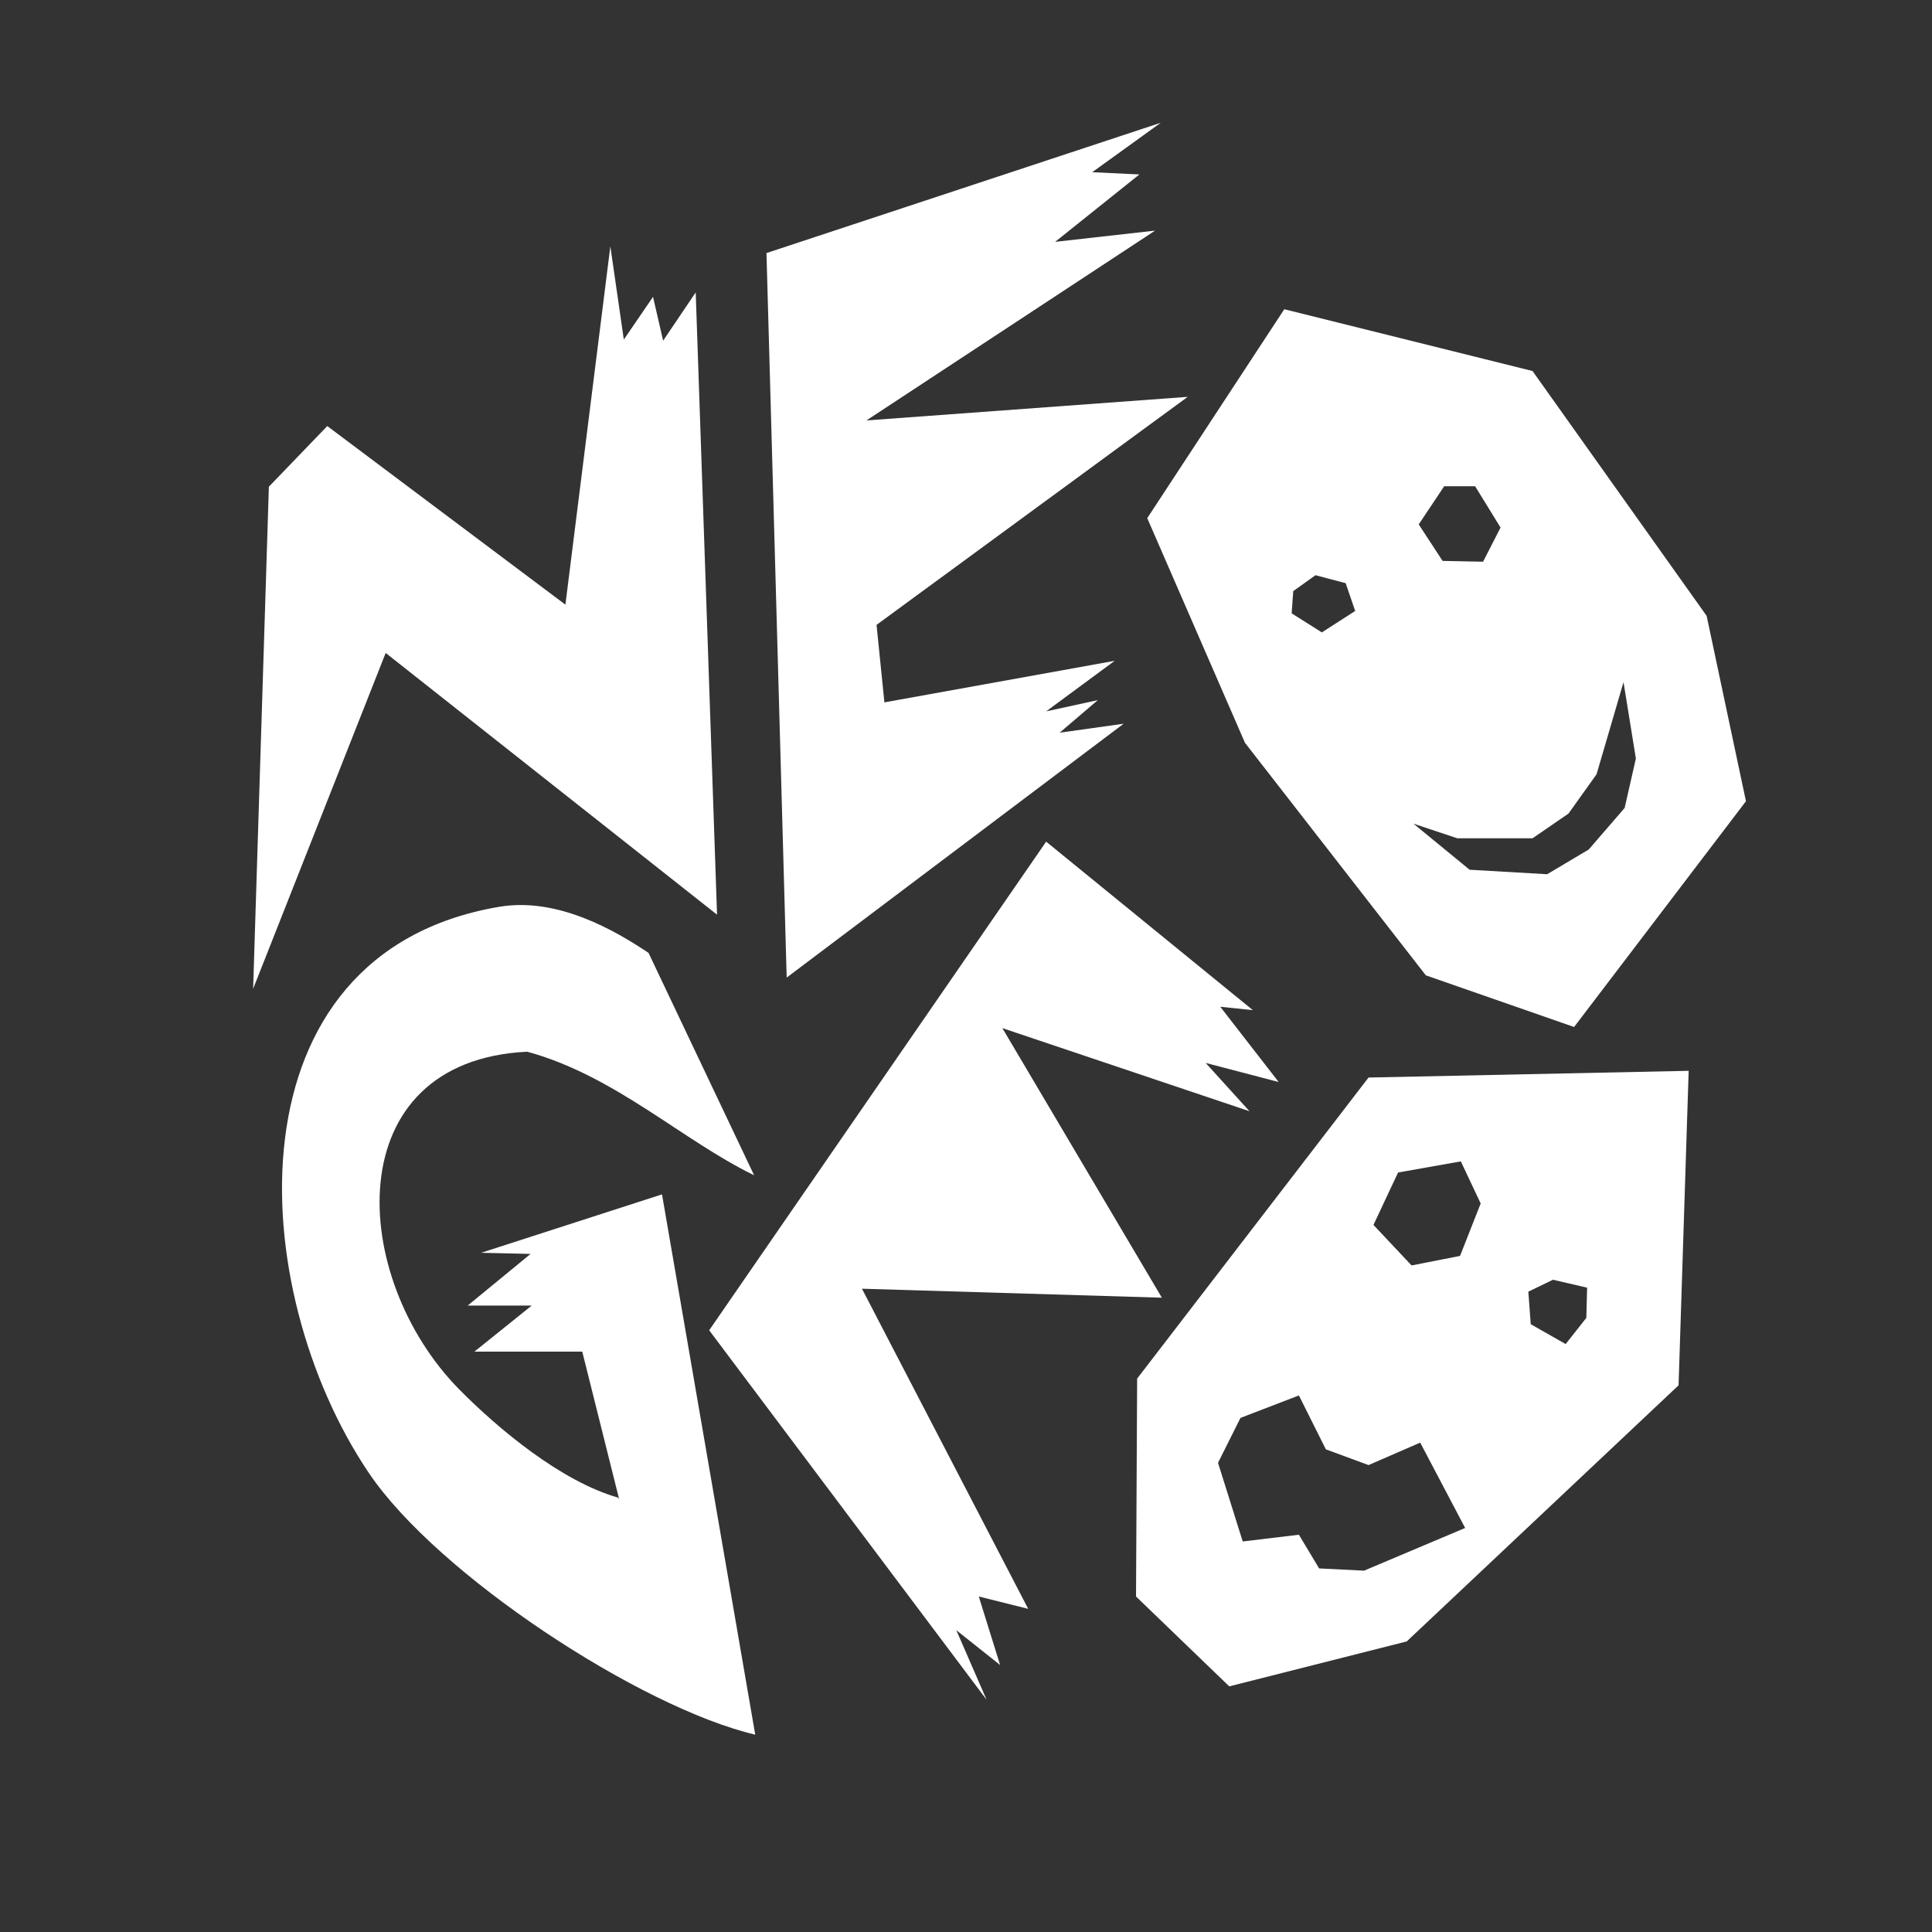 <?xml version="1.0" encoding="UTF-8" standalone="no"?>
<svg
   clip-rule="evenodd"
   fill-rule="evenodd"
   viewBox="0 0 301.04 301.04"
   version="1.1"
   id="svg922"
   sodipodi:docname="logo.svg"
   width="301.04"
   height="301.04"
   inkscape:version="1.1.1 (1:1.1+202109281949+c3084ef5ed)"
   xmlns:inkscape="http://www.inkscape.org/namespaces/inkscape"
   xmlns:sodipodi="http://sodipodi.sourceforge.net/DTD/sodipodi-0.dtd"
   xmlns="http://www.w3.org/2000/svg"
   xmlns:svg="http://www.w3.org/2000/svg">
  <rect x="0" y="0" width="301.04" height="301.04" fill="#333333" stroke="none"/>
  <defs
     id="defs926" />
  <sodipodi:namedview
     id="namedview924"
     pagecolor="#ffffff"
     bordercolor="#666666"
     borderopacity="1.0"
     inkscape:pageshadow="2"
     inkscape:pageopacity="0.0"
     inkscape:pagecheckerboard="0"
     showgrid="false"
     fit-margin-top="0"
     fit-margin-left="0"
     fit-margin-right="0"
     fit-margin-bottom="0"
     inkscape:zoom="1.5344217"
     inkscape:cx="141.42136"
     inkscape:cy="38.450968"
     inkscape:window-width="3820"
     inkscape:window-height="1032"
     inkscape:window-x="0"
     inkscape:window-y="28"
     inkscape:window-maximized="1"
     inkscape:current-layer="svg922" />
  <path
     d="m 39.442,154.074 20.653,-52.333 51.633,40.782 -3.325,-96.965 -5.076,7.526 -1.575,-6.826 -4.55,6.651 -2.1,-14.527 -7.002,55.833 -37.105,-27.829 -9.101,9.452 z"
     fill="#ffcc00"
     stroke="#ffcc00"
     id="path894"
     style="fill:#ffffff;stroke:none;stroke-width:0.697;fill-opacity:1" />
  <path
     id="path896"
     style="fill:#ffffff;stroke:none;stroke-width:0.697;fill-opacity:1"
     d="M 200.115 48.184 L 178.762 80.738 L 193.99 115.742 L 222.168 151.973 L 245.271 160.025 L 272.051 124.846 L 265.926 95.965 L 238.797 57.811 L 200.115 48.184 z M 225.025 75.768 L 229.852 75.768 L 233.811 82.203 L 231.088 87.525 L 224.777 87.4 L 221.064 81.709 L 225.025 75.768 z M 204.975 89.629 L 209.678 90.867 L 211.162 95.199 L 205.965 98.539 L 201.262 95.57 L 201.51 92.104 L 204.975 89.629 z M 252.973 106.291 L 254.898 118.193 L 253.148 125.895 L 247.549 132.371 L 241.072 136.221 L 228.994 135.521 L 220.244 128.346 L 227.07 130.619 L 238.797 130.619 L 244.396 126.77 L 248.773 120.645 L 252.973 106.291 z " />
  <path
     d="m 122.579,152.324 52.508,-39.556 -9.976,1.4 5.951,-5.076 -8.051,1.751 10.676,-7.876 -35.88,6.476 -1.226,-12.077 48.482,-35.53 -50.057,3.676 44.982,-29.579 -15.577,1.75 13.127,-10.501 -7.351,-0.35 10.676,-7.702 -61.434,20.303 z"
     fill="#ffcc00"
     stroke="#ffcc00"
     id="path898"
     style="fill:#ffffff;stroke:none;stroke-width:0.697;fill-opacity:1" />
  <path
     d="m 110.503,207.281 43.231,57.583 -4.725,-10.851 6.826,5.425 -3.325,-10.676 7.701,1.925 -25.904,-49.882 46.731,1.399 -24.853,-42.006 38.505,12.952 -6.826,-7.526 11.376,2.975 -9.101,-11.727 5.076,0.525 -32.205,-26.254 z"
     fill="#37abc8"
     stroke="#37abc8"
     id="path900"
     style="fill:#ffffff;stroke:none;stroke-width:0.697;fill-opacity:1" />
  <path
     id="path904"
     style="fill:#ffffff;stroke:none;stroke-width:0.697;fill-opacity:1"
     d="M 263.125 166.852 L 213.242 167.9 L 177.188 214.809 L 177.012 248.764 L 191.539 262.766 L 219.193 255.764 L 261.551 215.857 L 263.125 166.852 z M 227.623 180.965 L 230.717 187.523 L 227.5 195.693 L 219.949 197.178 L 214.01 190.865 L 217.846 182.697 L 227.623 180.965 z M 241.98 199.406 L 247.301 200.643 L 247.178 205.346 L 243.961 209.43 L 238.516 206.336 L 238.143 201.262 L 241.98 199.406 z M 202.391 217.434 L 206.592 225.834 L 213.242 228.285 L 221.293 224.785 L 228.295 238.086 L 212.543 244.736 L 205.541 244.387 L 202.391 239.137 L 193.639 240.188 L 189.789 227.934 L 193.289 220.934 L 202.391 217.434 z " />
  <path
     d="m 101.051,148.474 c -5.174,-3.456 -14.158,-8.726 -23.279,-7.176 -42.52,7.227 -39.67,59.503 -20.302,88.212 10.737,15.918 42.374,36.585 60.209,40.782 l -14.527,-84.187 -28.179,9.101 7.701,0.175 -9.801,8.051 h 9.976 l -8.926,7.176 h 16.803 l 5.776,23.103 -0.175,-0.35 c -8.924,-2.534 -18.727,-10.763 -24.691,-16.785 -17.333,-17.5 -19.071,-51.267 10.513,-52.701 13.625,3.706 24.133,13.796 35.355,19.254 z"
     fill="#37abc8"
     stroke="#37abc8"
     id="path906"
     style="fill:#ffffff;stroke:none;stroke-width:0.697;fill-opacity:1" />
</svg>

